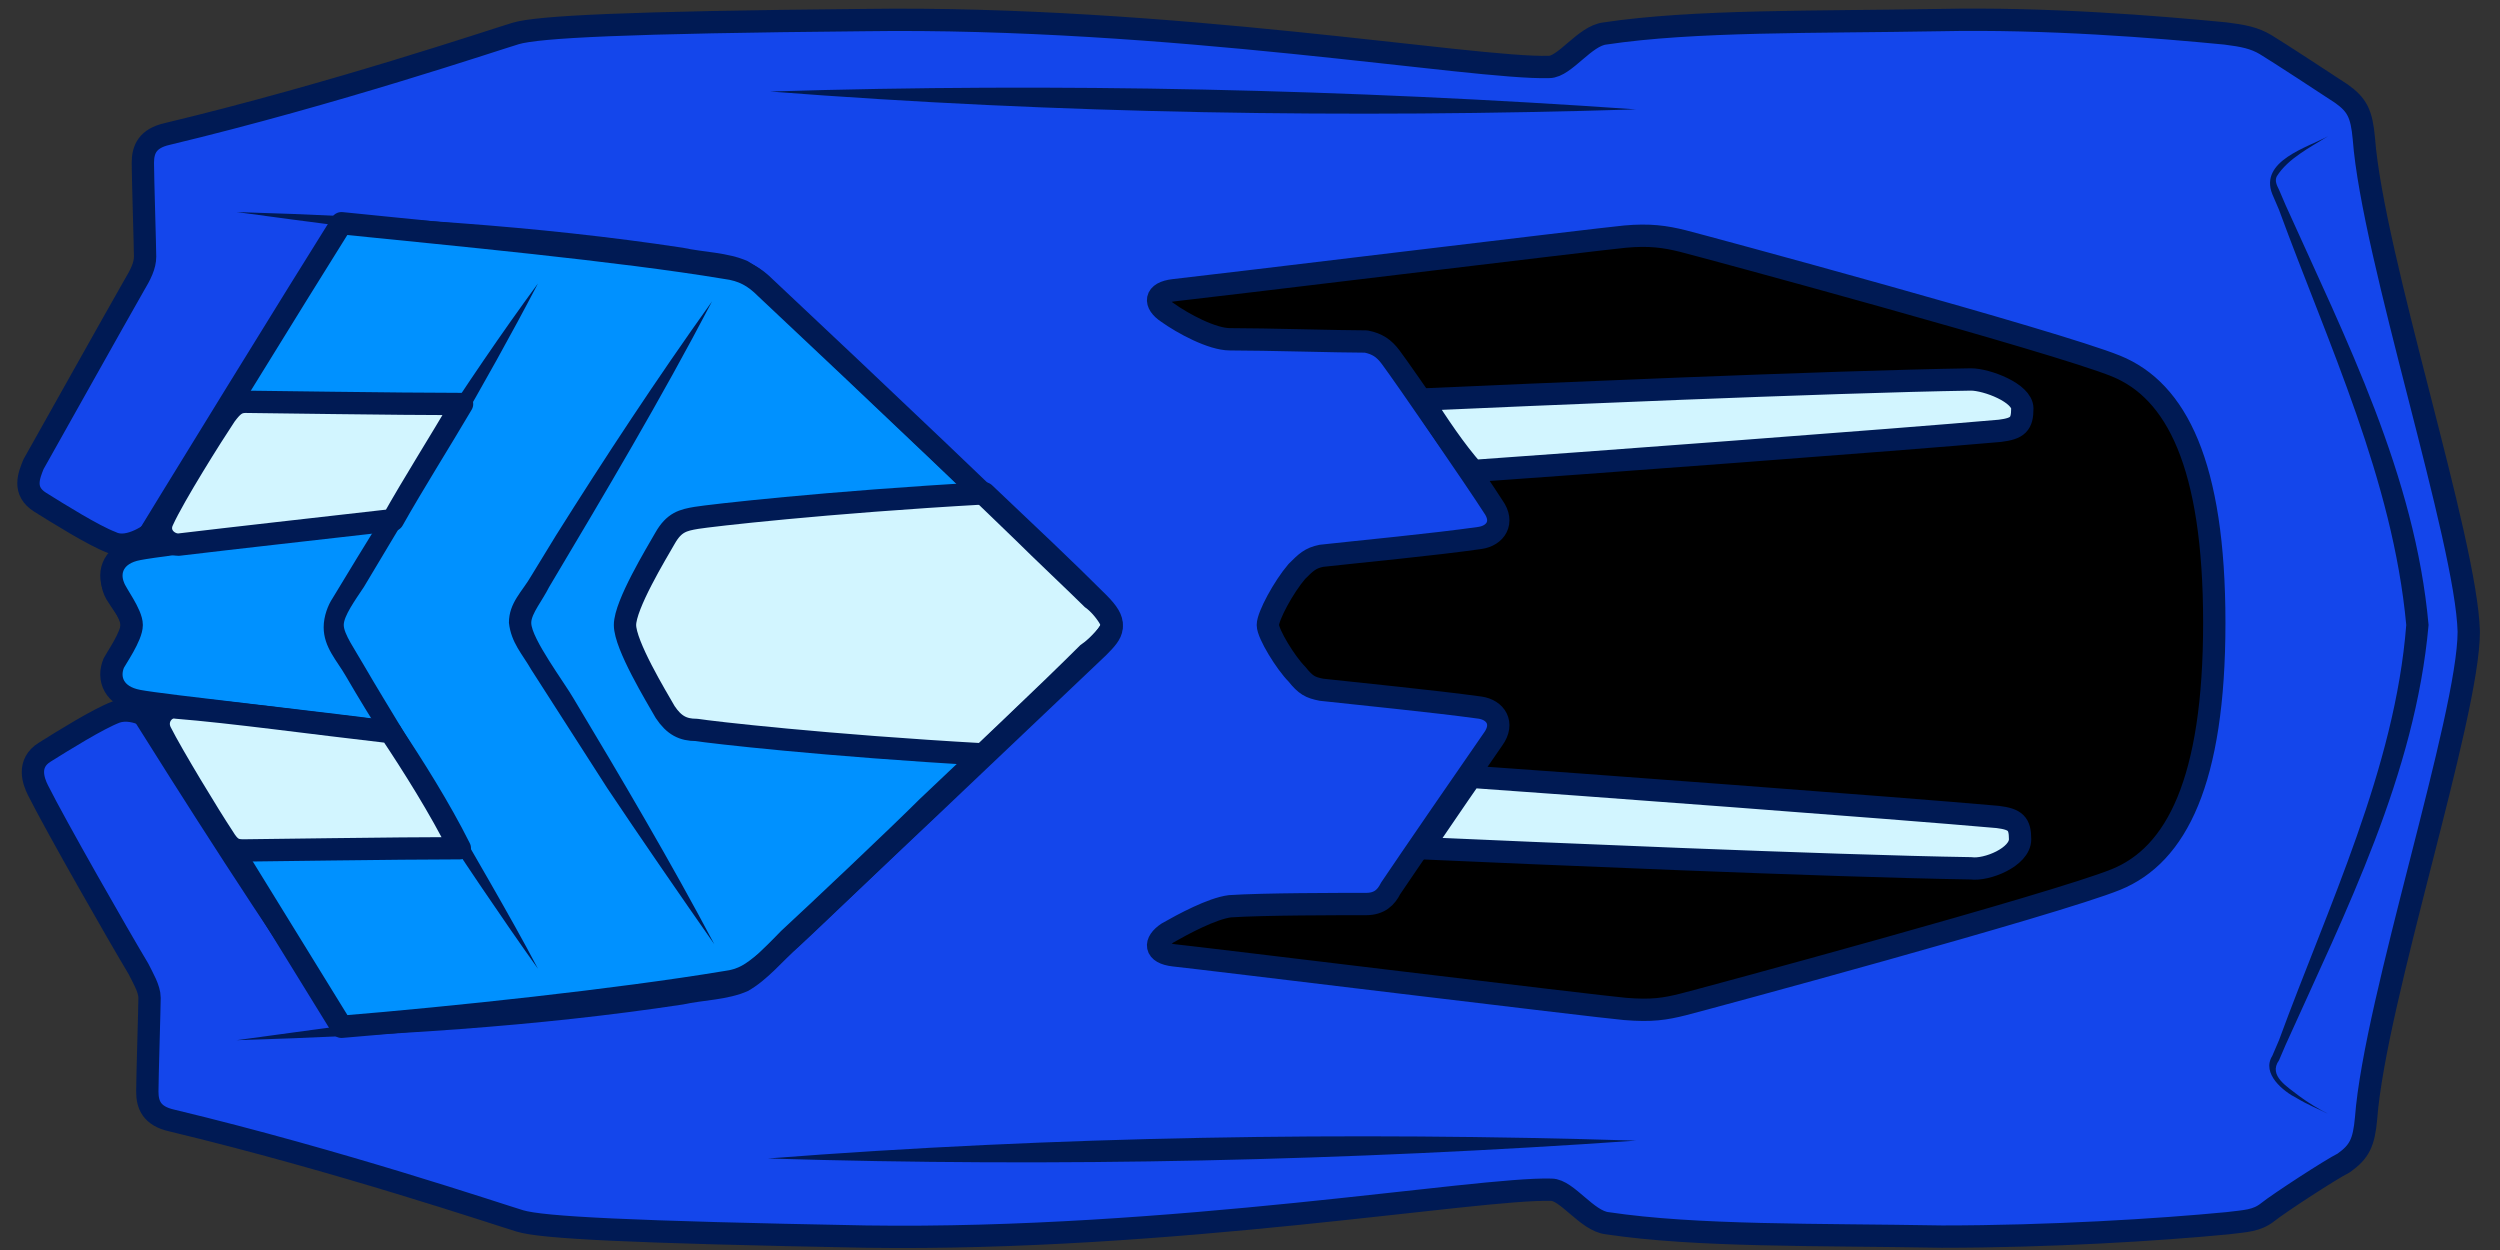 <?xml version="1.0" encoding="utf-8"?>
<!-- Generator: Adobe Illustrator 28.0.0, SVG Export Plug-In . SVG Version: 6.00 Build 0)  -->
<svg version="1.1" xmlns="http://www.w3.org/2000/svg" xmlns:xlink="http://www.w3.org/1999/xlink" x="0px" y="0px"
	 viewBox="0 0 112 56" style="enable-background:new 0 0 112 56;" xml:space="preserve">
<rect x="0" y="0" width="112" height="56" fill="#333333" stroke="none"/>
<style type="text/css">
	.st0{fill:#001A54;}
	.st1{fill:#5500B4;}
	.st2{fill:#FFAFFF;stroke:#001A54;stroke-linecap:round;stroke-linejoin:round;stroke-miterlimit:10;}
	.st3{fill:#FDDEFF;stroke:#001A54;stroke-linecap:round;stroke-linejoin:round;stroke-miterlimit:10;}
	.st4{fill:#FF73FA;stroke:#001A54;stroke-linecap:round;stroke-linejoin:round;stroke-miterlimit:10;}
	.st5{fill:#DC46F3;stroke:#001A54;stroke-linecap:round;stroke-linejoin:round;stroke-miterlimit:10;}
	.st6{fill:#96E7FF;stroke:#001A54;stroke-linecap:round;stroke-linejoin:round;stroke-miterlimit:10;}
	.st7{fill:#D2F5FF;stroke:#001A54;stroke-linecap:round;stroke-linejoin:round;stroke-miterlimit:10;}
	.st8{fill:#52C9FF;stroke:#001A54;stroke-linecap:round;stroke-linejoin:round;stroke-miterlimit:10;}
	.st9{fill:#0091FF;stroke:#001A54;stroke-linecap:round;stroke-linejoin:round;stroke-miterlimit:10;}
	.st10{fill:#96E7FF;}
	
		.st11{fill-rule:evenodd;clip-rule:evenodd;fill:#0091FF;stroke:#001A54;stroke-linecap:round;stroke-linejoin:round;stroke-miterlimit:10;}
	.st12{fill-rule:evenodd;clip-rule:evenodd;fill:#FFAFFF;}
	
		.st13{fill-rule:evenodd;clip-rule:evenodd;fill:#000000;stroke:#001A54;stroke-linecap:round;stroke-linejoin:round;stroke-miterlimit:10;}
	
		.st14{fill-rule:evenodd;clip-rule:evenodd;fill:#D2F5FF;stroke:#001A54;stroke-linecap:round;stroke-linejoin:round;stroke-miterlimit:10;}
	
		.st15{fill-rule:evenodd;clip-rule:evenodd;fill:#001A54;stroke:#52C9FF;stroke-linecap:round;stroke-linejoin:round;stroke-miterlimit:10;}
	.st16{fill-rule:evenodd;clip-rule:evenodd;fill:#001A54;}
	.st17{fill:#52C9FF;}
	.st18{fill:#001A54;stroke:#52C9FF;stroke-linecap:round;stroke-linejoin:round;stroke-miterlimit:10;}
	
		.st19{fill-rule:evenodd;clip-rule:evenodd;fill:#001A54;stroke:#FF73FA;stroke-linecap:round;stroke-linejoin:round;stroke-miterlimit:10;}
	.st20{fill:#FF73FA;}
	.st21{fill:#001A54;stroke:#FF73FA;stroke-linecap:round;stroke-linejoin:round;stroke-miterlimit:10;}
	
		.st22{fill-rule:evenodd;clip-rule:evenodd;fill:#1446eb;stroke:#001A54;stroke-linecap:round;stroke-linejoin:round;stroke-miterlimit:10;}
	.st23{fill-rule:evenodd;clip-rule:evenodd;fill:#A200E6;stroke:#001A54;stroke-miterlimit:10;}
	.st24{fill-rule:evenodd;clip-rule:evenodd;fill:#A200E6;stroke:#001A54;stroke-linejoin:round;stroke-miterlimit:10;}
	.st25{fill-rule:evenodd;clip-rule:evenodd;fill:#1446EB;stroke:#001A54;stroke-miterlimit:10;}
	.st26{fill-rule:evenodd;clip-rule:evenodd;fill:#1446EB;stroke:#001A54;stroke-linejoin:round;stroke-miterlimit:10;}
	.st27{fill-rule:evenodd;clip-rule:evenodd;fill:#001A54;stroke:#52C9FF;stroke-miterlimit:10;}
	.st28{fill-rule:evenodd;clip-rule:evenodd;fill:#001A54;stroke:#52C9FF;stroke-linejoin:round;stroke-miterlimit:10;}
	.st29{fill-rule:evenodd;clip-rule:evenodd;fill:#001A54;stroke:#FF73FA;stroke-miterlimit:10;}
	.st30{fill-rule:evenodd;clip-rule:evenodd;fill:#001A54;stroke:#FF73FA;stroke-linejoin:round;stroke-miterlimit:10;}
</style>
<g id="Hintergrund">
</g>
<g id="Bahn">
</g>
<g id="Pitstop">
</g>
<g id="Items">
</g>
<g id="QR-Code_x5F_positiv">
</g>
<g id="QR-Code_x5F_negativ">
</g>
<g id="Fahrzeuge" transform="rotate(180, 56, 28)">
	<g>
		<path class="st22" d="M106.1,28c0,0.5,0.2,0.6,0.7,1.4c0.4,0.7,0.1,1.6-0.9,1.7l-0.8,1.1c0,0,1.1-0.9,1.9-0.5
			c0.8,0.3,2.4,1.3,3.2,1.8s0.5,1.2,0.3,1.7c-0.9,1.6-3.7,6.6-4.5,8c-0.3,0.5-0.5,0.9-0.5,1.3c0,0.4,0.1,3.6,0.1,4.2
			c0,0.6-0.2,1.1-1.1,1.3c-7.5,1.8-14.6,4.2-15.6,4.5c-1,0.3-4.9,0.5-15.6,0.6c-13.7,0.2-27.3-2.2-30.7-2.1c-0.7,0-1.6,1.4-2.5,1.5
			c-4,0.6-9.4,0.5-15,0.6c-4.8,0.1-9.7-0.3-12.8-0.6c-0.8-0.1-1.3-0.2-1.8-0.5s-2.8-1.8-3.4-2.2c-0.7-0.5-0.9-0.9-1-2
			c-0.4-5.3-4.6-18-4.7-22.1C1.4,23.9,5.6,11.2,6,5.9c0.1-1.1,0.3-1.5,1-2c0.6-0.3,2.9-1.8,3.4-2.2s1-0.4,1.8-0.5
			c3.1-0.3,8-0.6,12.8-0.6c5.6,0.1,11,0,15,0.6c0.9,0.1,1.8,1.5,2.5,1.5c3.3,0.1,17-2.3,30.7-2.1C83.8,0.8,87.7,1,88.7,1.3
			c1,0.3,8.1,2.7,15.6,4.5c0.9,0.2,1.1,0.7,1.1,1.3s-0.1,3.8-0.1,4.2c0,0.4,0.3,0.9,0.5,1.3c0.9,1.5,3.7,6.4,4.5,8
			c0.2,0.4,0.5,1.2-0.3,1.7s-2.4,1.5-3.2,1.8c-0.9,0.3-1.9-0.5-1.9-0.5l0.8,1.1c0.9,0.2,1.2,1,0.9,1.7
			C106.3,27.4,106.1,27.5,106.1,28z"/>
		<path class="st11" d="M105.1,29.3v-2.5c0,0,1.5-0.6,1.2-1.2c-2.2-3.6-8-13-9.6-15.6c-4.9,0.4-12.4,1.2-17.2,2
			c-0.8,0.1-1.2,0.4-1.8,0.9C72.9,17.4,66.9,23.1,62.8,27c-0.7,0.7-0.9,1,0,1.9c4.1,4,10,9.6,14.9,14.2c0.5,0.5,1,0.8,1.8,0.9
			c4.8,0.8,12.3,1.5,17.2,2c1.7-2.7,7.8-12.6,9.8-15.9C106.7,29.8,105.1,29.3,105.1,29.3z"/>
		<g>
			<path class="st0" d="M96.6,46.1c3-5.5,6.1-10.8,9.4-16.2c0,0-0.1,0.1,0,0.2c0,0.1,0,0.1,0,0c-0.3-0.2-0.9-0.4-1.3-0.6
				c0,0,0-0.4,0-0.4c0-0.2,0-2.8,0-2.9c0.4-0.2,1-0.5,1.2-0.7c0,0,0,0.2,0,0l-0.3-0.5c-3-5-6-10.1-8.8-15.3c3.5,5,6.8,10.2,10,15.3
				c0.6,0.9-0.7,1.7-1.3,2c0,0,0.3-0.5,0.3-0.5s0,2.5,0,2.5l-0.3-0.5c0.7,0.2,2.2,0.8,1.5,1.8C103.5,35.8,100.1,41,96.6,46.1
				L96.6,46.1z"/>
		</g>
		<path class="st13" d="M55.2,28c0,0.4-0.7,1.7-1.3,2.4c-0.4,0.4-0.6,0.6-1.1,0.7c-1.8,0.2-5,0.5-7.1,0.8c-0.7,0.1-1.1,0.7-0.6,1.4
			c0.7,1.1,4,5.9,4.6,6.7c0.3,0.4,0.6,0.6,1.1,0.7c1.2,0,4.5,0.1,6.1,0.1c0.8,0,2.1,0.7,2.8,1.2c0.6,0.4,0.6,0.9-0.3,1
			c-1,0.1-19.1,2.3-20.2,2.4s-1.8,0-2.6-0.2c-0.8-0.2-16.7-4.5-19.4-5.6c-2.7-1.1-4.4-4.4-4.4-11.5s1.7-10.4,4.4-11.5
			s18.6-5.4,19.4-5.6c0.8-0.2,1.4-0.3,2.6-0.2s19.2,2.3,20.2,2.4c0.9,0.1,0.9,0.6,0.3,1c-0.7,0.4-2,1.1-2.8,1.2
			c-1.5,0.1-4.9,0.1-6.1,0.1c-0.6,0-0.9,0.3-1.1,0.7c-0.6,0.9-3.9,5.7-4.6,6.7c-0.5,0.7-0.1,1.3,0.6,1.4c2.2,0.3,5.3,0.6,7.1,0.8
			c0.5,0.1,0.7,0.2,1.1,0.7C54.4,26.3,55.2,27.6,55.2,28z"/>
		<g>
			<path class="st0" d="M38.7,4.9C51.6,4,64.6,3.7,77.6,4.1C64.7,5.1,51.6,5.3,38.7,4.9L38.7,4.9z"/>
		</g>
		<g>
			<path class="st0" d="M38.7,51.1c12.9-0.4,25.9-0.2,38.8,0.8C64.6,52.3,51.6,52,38.7,51.1L38.7,51.1z"/>
		</g>
		<g>
			<path class="st0" d="M7.7,49.9c0.8-0.5,1.8-1,2.3-1.8c0.1-0.2,0-0.4-0.1-0.6l-0.3-0.7c-2.7-6-5.8-12.1-6.4-18.8
				c0.6-6.7,3.7-12.8,6.4-18.8c0,0,0.3-0.7,0.3-0.7C10.4,7.8,9.5,7.3,9,6.9C8.6,6.6,8.1,6.3,7.7,6.1c0.4,0.2,0.9,0.4,1.4,0.7
				c0.6,0.3,1.6,1.1,1.1,1.9c0,0-0.3,0.7-0.3,0.7c-2.2,6-5.2,12.2-5.7,18.6c0.6,6.5,3.5,12.6,5.7,18.6c0,0,0.3,0.7,0.3,0.7
				C10.8,48.8,8.6,49.4,7.7,49.9L7.7,49.9z"/>
		</g>
		<path class="st14" d="M80.8,23.3c-0.6-0.1-5.8-0.7-12.9-1.1c-1.8,1.8-3.6,3.4-5.1,4.9c-0.7,0.7-0.9,1,0,1.9
			c1.5,1.5,3.2,3.1,5.1,4.9c7.1-0.4,12.3-1,12.9-1.1c0.6-0.1,1-0.2,1.4-0.9c0.4-0.7,1.8-3,1.8-3.9s-1.4-3.2-1.8-3.9
			C81.8,23.5,81.4,23.3,80.8,23.3z"/>
		<g>
			<path class="st0" d="M80.1,42.5c2.3-4.4,4.8-8.6,7.3-12.8c0.3-0.6,0.8-1.2,0.8-1.6c0-0.7-1.5-2.7-1.9-3.4
				c-2.1-3.5-4.4-7.4-6.3-11c1.4,2,3.4,4.9,4.8,7c1.1,1.7,2.3,3.6,3.4,5.3c0.4,0.7,0.9,1.2,1,2.1c0,0.9-0.6,1.4-1,2.1
				c0,0-1.1,1.8-1.1,1.8C84.9,35.5,82.6,39,80.1,42.5L80.1,42.5z"/>
		</g>
		<g>
			<path class="st0" d="M101.4,46.5c-6.7-0.2-13.4-0.6-20-1.6c-0.9-0.2-2-0.2-2.9-0.6c-0.5-0.3-0.9-0.6-1.2-1
				c-3.4-3.2-8-7.6-11.4-10.9c-0.7-0.6-2.5-2.3-3.1-3c-1.2-1.1-1.3-1.9,0-3c1.8-1.8,5.4-5.1,7.2-6.9c1.4-1.3,4.9-4.7,6.2-5.9
				c0.7-0.6,1.4-1.5,2.3-2c0.9-0.4,2-0.4,2.9-0.6c6.6-1,13.3-1.4,20-1.6c-6.6,0.9-13.2,1.8-19.8,2.6c-0.7,0.2-2,0.2-2.6,0.5
				c-0.6,0.3-1.5,1.3-2,1.8c-1.3,1.2-4.9,4.6-6.2,5.9c-1.9,1.8-5.4,5.1-7.2,6.9C63,27.5,62.7,28,62.7,28c0.1,0.2,0.4,0.6,0.7,0.8
				c0.6,0.6,2.4,2.3,3.1,3c3.4,3.3,8,7.6,11.4,10.9c1,1.1,2.3,1.1,3.6,1.3C88.1,44.8,94.8,45.6,101.4,46.5L101.4,46.5z"/>
		</g>
		<path class="st11" d="M94.5,32.8c2.9-0.3,10.3-1.2,11.3-1.4c1.1-0.2,1.4-1,1.1-1.7c-0.1-0.3-0.8-1.2-0.8-1.7s0.7-1.5,0.8-1.7
			c0.3-0.7,0-1.5-1.1-1.7c-1-0.2-8.4-1-11.3-1.4"/>
		<g>
			<path class="st0" d="M87.9,43.3c2.4-4.6,5.1-9.1,7.8-13.6c0.4-0.6,0.9-1.3,0.9-1.7c0-0.4-0.5-1.1-0.9-1.8
				c-1.1-1.9-2.4-3.9-3.4-5.8c-1.3-2.3-3.2-5.5-4.4-7.8c1.5,2.1,3.6,5.2,5,7.4c1.2,1.8,2.5,3.8,3.6,5.7c0.4,0.7,1,1.3,1,2.2
				c0,0.5-0.2,1-0.4,1.3C94.2,34,91.2,38.8,87.9,43.3L87.9,43.3z"/>
		</g>
		<path class="st7" d="M48.3,38.1c-4.5,0.2-18.2,0.8-24.6,0.9c-0.7,0-2.3-0.6-2.3-1.3c0-0.7,0.2-0.9,1-1c4.5-0.4,19.3-1.5,23.6-1.8
			C46.8,35.8,47.6,37,48.3,38.1z M21.5,18.4c0,0.7,0.2,0.9,1,1c4.5,0.4,19.3,1.5,23.6,1.8c0.7-1,1.5-2.2,2.2-3.2
			c-4.5-0.2-18.2-0.8-24.6-0.9C23,17,21.5,17.6,21.5,18.4z M94.5,23.2c3.5,0.4,7.1,0.9,9.6,1.1c0.5,0.1,1-0.5,0.7-1.1
			c-0.5-1-2.2-3.8-2.8-4.7c-0.3-0.5-0.5-0.6-0.9-0.6c-0.3,0-7,0.1-9.7,0.1C92.3,19.8,93.5,21.7,94.5,23.2z M91.3,37.9
			c2.8,0,9.4,0.1,9.7,0.1c0.4,0,0.6-0.2,0.9-0.6c0.6-0.9,2.3-3.6,2.8-4.7c0.3-0.6-0.2-1.1-0.7-1.1c-2.5,0.3-6.1,0.7-9.6,1.1
			C93.5,34.3,92.3,36.2,91.3,37.9z"/>
	</g>
</g>
</svg>
